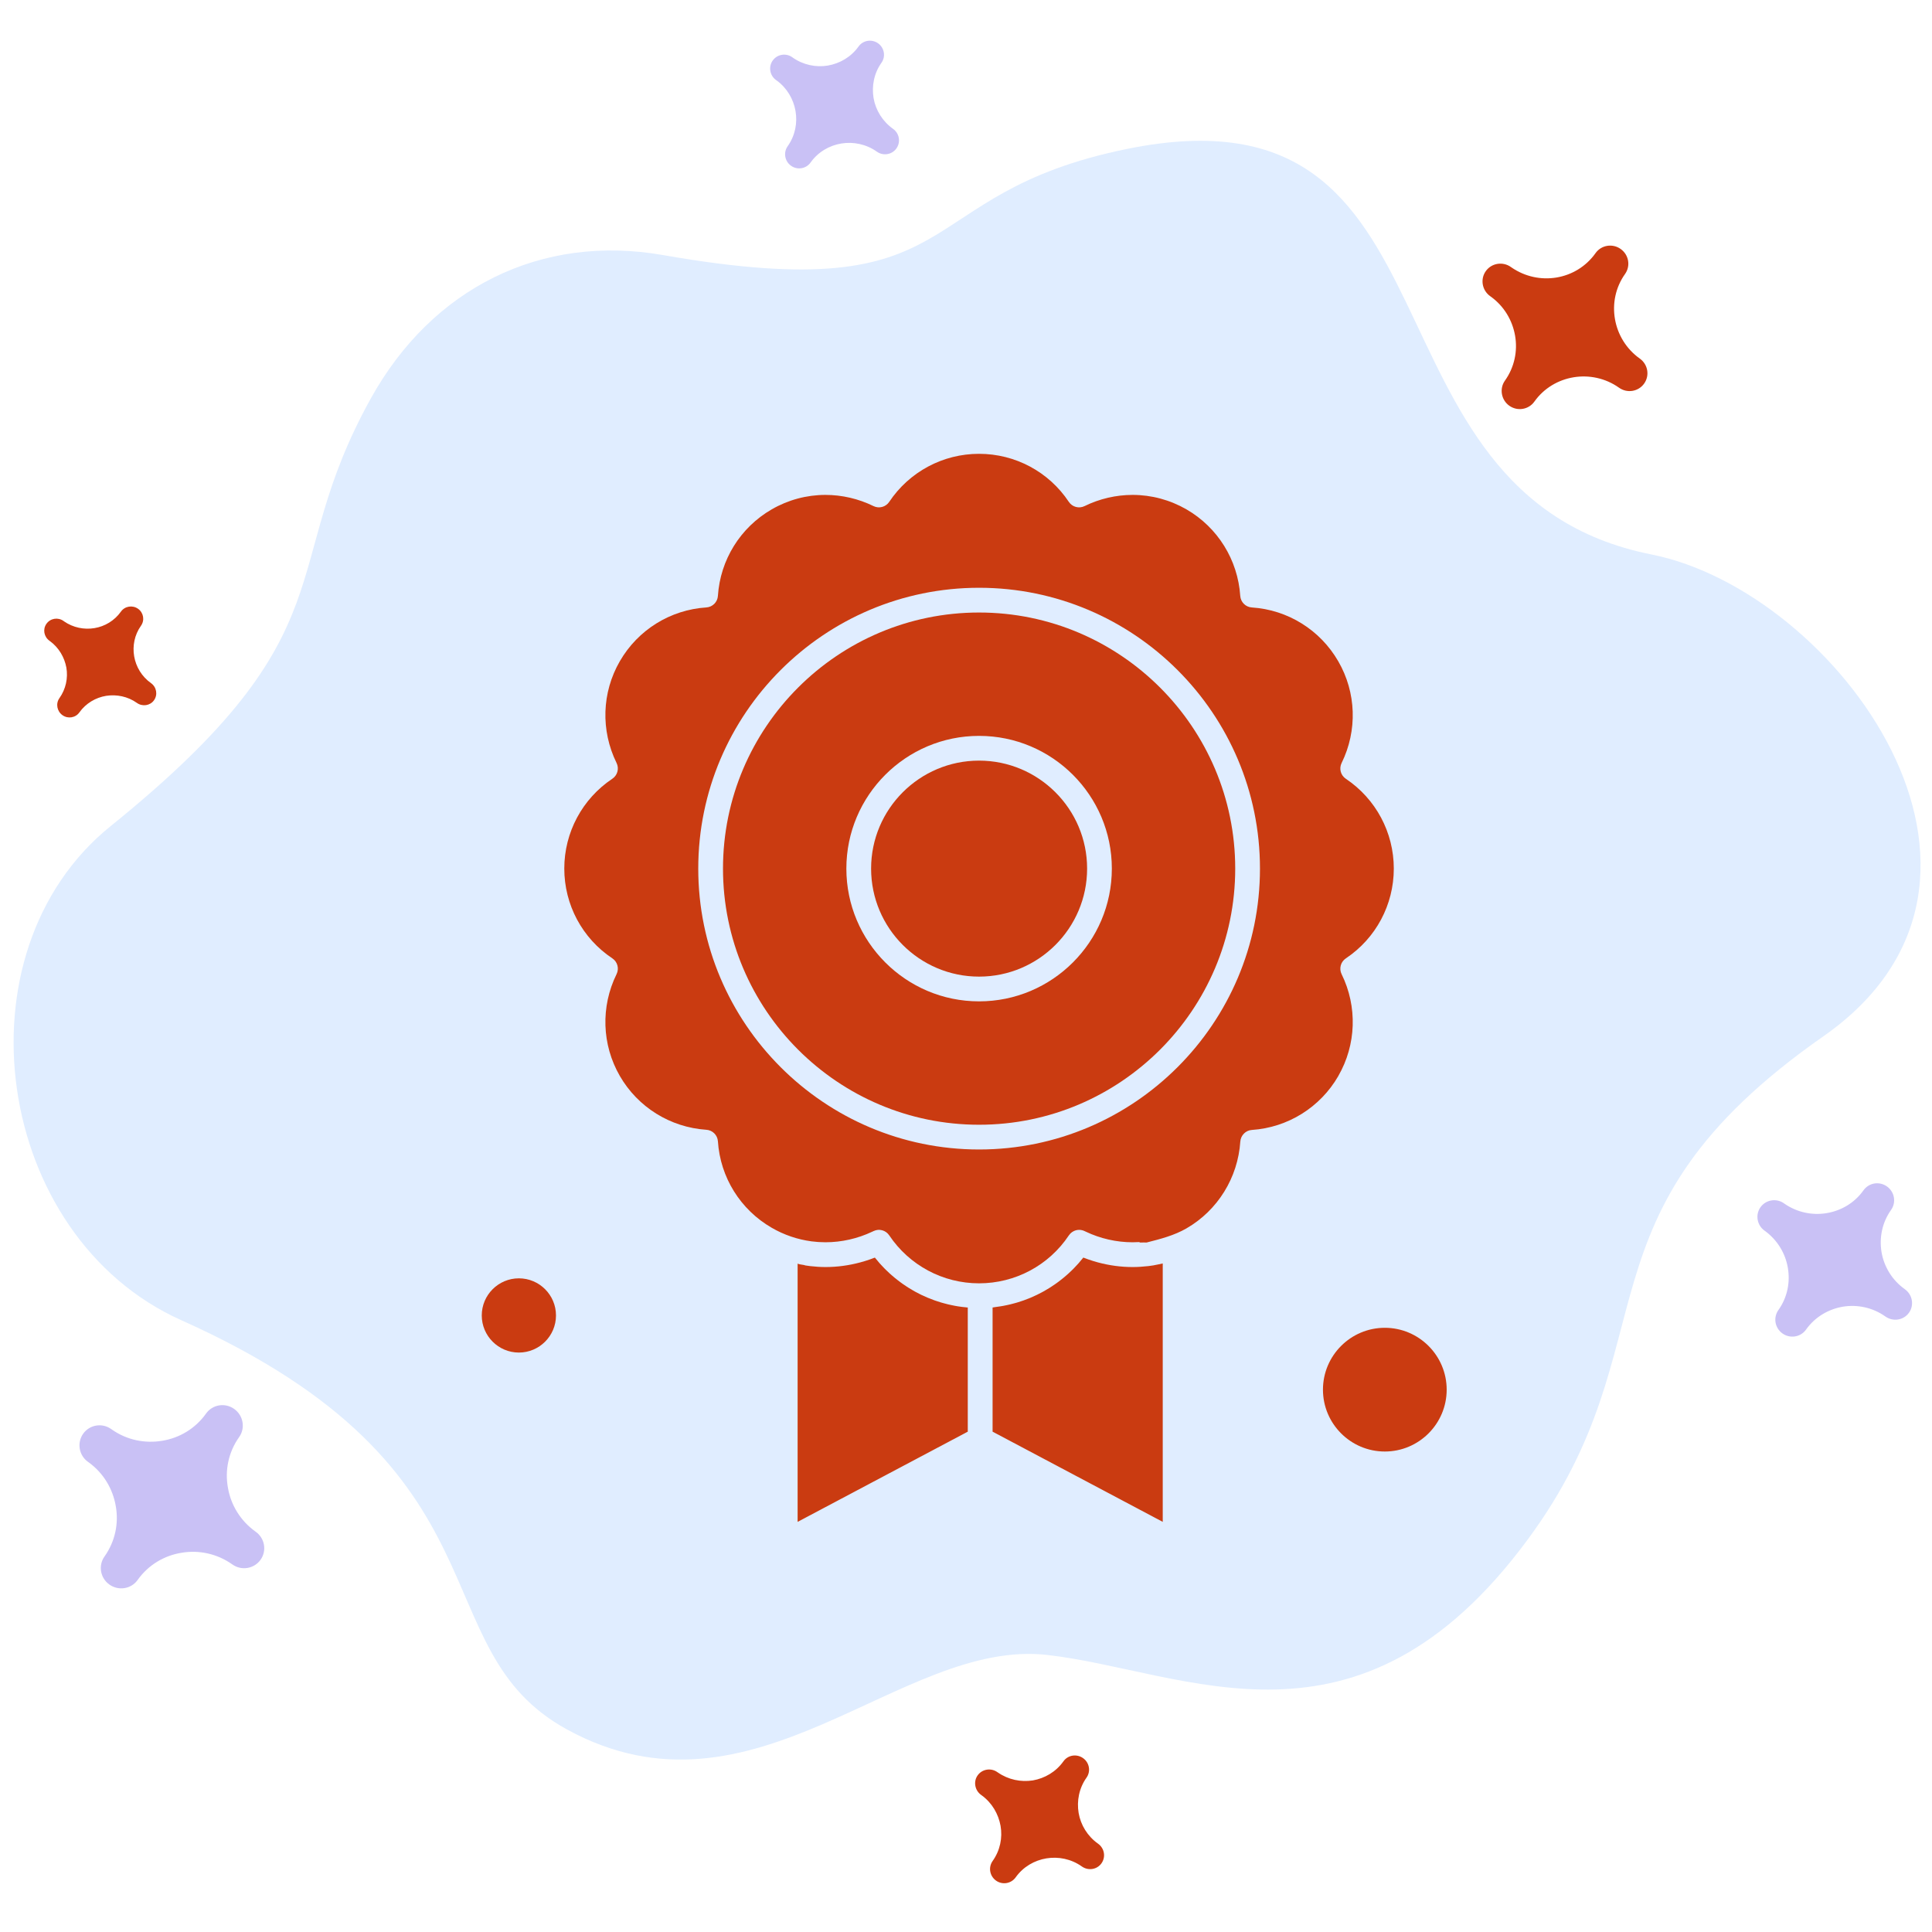 <svg version="1.2" baseProfile="tiny-ps" xmlns="http://www.w3.org/2000/svg" viewBox="0 0 1090 1090" width="171" height="171">
	<title>8803a3e45eff9256774569d6129ed0c8-ai</title>
	<style>
		tspan { white-space:pre }
		.s0 { fill: #ffffff } 
		.s1 { fill: #e0edff } 
		.s2 { fill: #c9c1f5 } 
		.s3 { fill: #ca3b11 } 
	</style>
	<g id="766">
		<g id="&lt;Group&gt;">
			<path id="&lt;Path&gt;" class="s0" d="m-256-243h1600v1600h-1600v-1600z" />
			<path id="&lt;Path&gt;" class="s1" d="m209.38 224.5c34.41-61.85 95.67-92.73 164.77-80.58c175.87 30.8 135.67-34.32 261.99-59.96c196.1-39.74 124.65 194.82 295.53 228.85c104.72 20.84 223.99 183.13 97 271.89c-144.83 101.14-84.07 171.83-166.68 283.77c-95.91 130.09-192.9 74.06-271.19 65.22c-83.07-9.39-165.16 99.86-270.84 42.08c-83.76-45.86-28.02-146.11-217.64-230.91c-105.44-47.21-128.61-207.26-39.83-278.84c137.92-111.26 92.5-143.73 146.88-241.51z" />
			<path id="&lt;Path&gt;" class="s2" d="m63.16 806.55c8.55 5.98 18.72 7.9 28.27 6.32c9.73-1.54 18.75-6.83 24.83-15.38c3.62-5.1 10.7-6.26 15.85-2.6c5.14 3.65 6.44 10.77 2.82 15.87c-6.08 8.55-8.11 18.81-6.35 28.51c1.63 9.72 7.02 18.75 15.67 24.9c5.14 3.65 6.38 10.72 2.76 15.81c-3.62 5.1-10.75 6.32-15.89 2.67c-8.64-6.14-18.95-8.26-28.67-6.61c-9.73 1.54-18.75 6.82-24.83 15.38c-3.62 5.09-10.76 6.21-15.91 2.55c-5.15-3.66-6.38-10.72-2.76-15.81c6.08-8.56 8.11-18.82 6.36-28.51c-1.66-9.54-6.81-18.5-15.27-24.62c-0.13-0.09-0.26-0.19-0.4-0.28c-5.14-3.65-6.33-10.79-2.71-15.88c3.62-5.1 10.7-6.26 15.84-2.6c0.13 0.09 0.27 0.19 0.4 0.28z" />
			<path id="&lt;Path&gt;" class="s2" d="m447.32 32.55c5.92 4.11 13.05 5.54 19.68 4.45c6.79-1.17 13.14-4.81 17.37-10.76c2.51-3.53 7.45-4.34 11.02-1.81c3.56 2.53 4.42 7.46 1.91 10.99c-4.22 5.94-5.57 13.15-4.44 19.94c1.17 6.73 5 13.09 11 17.35c3.56 2.53 4.42 7.46 1.87 11.05c-2.51 3.53-7.45 4.34-11.01 1.81c-6-4.26-13.31-5.72-20.05-4.61c-6.74 1.1-13.1 4.74-17.37 10.75c-2.51 3.53-7.45 4.34-11.01 1.81c-3.56-2.53-4.42-7.47-1.92-11c4.27-6.01 5.62-13.21 4.44-19.94c-1.15-6.62-4.8-12.95-10.63-17.18c-0.13-0.09-0.2-0.14-0.33-0.23c-3.56-2.53-4.42-7.47-1.92-11c2.55-3.59 7.5-4.4 11.06-1.87c0.13 0.09 0.2 0.14 0.33 0.23z" />
			<path id="&lt;Path&gt;" class="s3" d="m562.95 999.98c5.99 4.15 13.05 5.53 19.74 4.5c6.79-1.18 13.08-4.86 17.3-10.8c2.51-3.53 7.45-4.34 11.08-1.76c3.57 2.53 4.43 7.47 1.92 11c-4.22 5.95-5.57 13.14-4.44 19.94c1.17 6.73 4.93 13.04 10.94 17.3c3.63 2.58 4.49 7.51 1.94 11.1c-2.51 3.53-7.45 4.34-11.08 1.76c-6-4.26-13.24-5.67-19.99-4.56c-6.74 1.11-13.1 4.75-17.32 10.69c-2.55 3.59-7.5 4.4-11.06 1.88c-3.63-2.58-4.49-7.52-1.94-11.11c4.22-5.94 5.64-13.1 4.46-19.83c-1.22-6.67-4.79-12.95-10.69-17.23c-0.07-0.05-0.2-0.14-0.26-0.19c-3.57-2.53-4.49-7.52-1.98-11.04c2.55-3.59 7.56-4.36 11.13-1.82c0.06 0.04 0.2 0.14 0.26 0.19z" />
			<path id="&lt;Path&gt;" class="s2" d="m1006.83 679.15c7.21 4.93 15.66 6.6 23.64 5.29c8.2-1.34 15.77-5.7 20.87-12.88c3.02-4.25 8.91-5.27 13.26-2.18c4.29 3.05 5.33 8.99 2.31 13.24c-5.1 7.18-6.73 15.76-5.37 23.9c1.41 8.08 5.92 15.7 13.11 20.81c4.36 3.09 5.39 9.04 2.37 13.28c-3.02 4.25-8.97 5.23-13.33 2.13c-7.19-5.11-15.87-6.86-23.97-5.53c-8.13 1.39-15.7 5.75-20.8 12.94c-3.02 4.24-8.97 5.22-13.26 2.18c-4.36-3.1-5.32-8.99-2.31-13.24c5.11-7.19 6.73-15.76 5.3-23.95c-1.39-7.96-5.75-15.39-12.77-20.58c-0.14-0.09-0.2-0.14-0.33-0.23c-4.29-3.05-5.33-8.99-2.31-13.24c3.02-4.24 8.97-5.22 13.26-2.18c0.13 0.1 0.2 0.14 0.33 0.24z" />
			<path id="&lt;Path&gt;" class="s3" d="m852.82 150.92c7.68 5.26 16.72 7.06 25.26 5.66c8.66-1.42 16.68-6.14 22.11-13.79c3.25-4.57 9.61-5.56 14.16-2.32c4.61 3.28 5.71 9.56 2.46 14.13c-5.43 7.64-7.18 16.81-5.67 25.46c1.5 8.64 6.33 16.79 13.99 22.23c4.61 3.28 5.71 9.56 2.46 14.13c-3.2 4.51-9.54 5.61-14.16 2.32c-7.65-5.44-16.94-7.31-25.6-5.89c-8.65 1.42-16.74 6.09-22.17 13.73c-3.2 4.51-9.54 5.6-14.15 2.32c-4.55-3.23-5.67-9.63-2.47-14.13c5.43-7.64 7.25-16.77 5.74-25.4c-1.48-8.53-6.12-16.54-13.66-22c-0.13-0.1-0.26-0.19-0.39-0.28c-4.55-3.23-5.72-9.56-2.47-14.13c3.25-4.57 9.61-5.55 14.16-2.32c0.13 0.1 0.26 0.19 0.4 0.28z" />
			<path id="&lt;Path&gt;" class="s3" d="m36.13 350.56c5.13 3.54 11.29 4.78 17.14 3.82c5.84-0.96 11.29-4.16 14.96-9.32c2.23-3.14 6.57-3.79 9.67-1.59c3.1 2.2 3.84 6.47 1.62 9.6c-3.67 5.16-4.83 11.41-3.82 17.24c1.04 5.95 4.3 11.41 9.51 15.11c3.1 2.2 3.91 6.52 1.68 9.65c-2.18 3.07-6.52 3.72-9.62 1.52c-5.21-3.7-11.49-4.92-17.4-4.01c-5.85 0.96-11.41 4.18-15.08 9.34c-2.18 3.07-6.45 3.77-9.55 1.57c-3.1-2.21-3.91-6.51-1.73-9.59c3.67-5.16 4.94-11.43 3.93-17.26c-1.07-5.77-4.22-11.25-9.25-14.93c-0.13-0.09-0.2-0.14-0.26-0.19c-3.17-2.25-3.91-6.51-1.73-9.58c2.23-3.14 6.5-3.84 9.66-1.59c0.07 0.05 0.13 0.09 0.26 0.19z" />
		</g>
		<g id="&lt;Group&gt;">
			<g id="&lt;Group&gt;">
				<path id="&lt;Path&gt;" class="s3" d="m613.33 490.04c0 33.61-27.34 60.95-60.96 60.95c-33.59 0-60.91-27.34-60.91-60.95c0-33.58 27.32-60.91 60.91-60.91c33.61 0 60.96 27.33 60.96 60.91z" />
				<path id="&lt;Compound Path&gt;" fill-rule="evenodd" class="s3" d="m755.04 607.1c-10.19 17.64-28.43 29.03-48.79 30.4c-3.48 0.23-6.26 3.09-6.49 6.57c-1.37 20.36-12.72 38.76-30.36 48.95c-6.95 4.02-14.6 5.98-22.48 7.98c-0.01 0-0.02 0-0.03 0c-1.14 0-2.29-0.06-3.44 0.02c-0.31 0.02-0.63-0.27-0.94-0.26c-1.03 0.06-2.07 0.1-3.11 0.1c-0.13 0-0.26 0.01-0.39 0.01c-9.09 0-18.22-2.08-26.45-6c-0.21-0.1-0.42-0.19-0.63-0.29c-1.96-0.96-4.19-0.93-6.05-0.05c-0.09 0.04-0.16 0.1-0.25 0.14c-0.28 0.14-0.56 0.29-0.82 0.48c-0.09 0.06-0.16 0.14-0.25 0.21c-0.24 0.19-0.49 0.38-0.71 0.61c-0.29 0.3-0.57 0.64-0.81 1c-11.31 16.94-30.25 27.06-50.67 27.06c-20.38 0-39.32-10.12-50.68-27.07c-0.22-0.32-0.46-0.62-0.72-0.89c-0.07-0.07-0.14-0.14-0.21-0.21c-0.24-0.23-0.49-0.45-0.75-0.64c-0.04-0.03-0.07-0.06-0.11-0.09c-0.3-0.21-0.62-0.39-0.94-0.55c-0.08-0.04-0.17-0.08-0.26-0.12c-0.28-0.12-0.56-0.23-0.85-0.31c-0.07-0.02-0.13-0.04-0.2-0.06c-0.35-0.09-0.7-0.15-1.06-0.19c-0.09-0.01-0.18-0.01-0.27-0.02c-0.14-0.01-0.29-0.03-0.43-0.03c-0.17 0-0.33 0.02-0.5 0.03c-0.06 0-0.13 0-0.19 0.01c-0.36 0.04-0.72 0.11-1.07 0.2c-0.08 0.02-0.15 0.04-0.23 0.07c-0.37 0.11-0.73 0.24-1.08 0.41c-0.25 0.12-0.5 0.23-0.76 0.35c-8.2 3.88-17.27 5.94-26.3 5.94c-0.15 0-0.29-0.01-0.44-0.01c-1.02-0.01-2.04-0.04-3.05-0.1c-0.33-0.02-0.66-0.04-0.99-0.06c-1.12-0.08-2.23-0.19-3.34-0.33c-0.04-0.01-0.08-0.01-0.12-0.01c-7.86-1.05-15.5-3.64-22.43-7.66c-17.68-10.21-29.03-28.45-30.36-48.78c-0.23-3.49-3.01-6.28-6.5-6.51c-20.39-1.37-38.65-12.72-48.83-30.36c-10.18-17.63-10.87-39.11-1.84-57.47c1.55-3.14 0.52-6.95-2.4-8.89c-16.97-11.3-27.1-30.24-27.1-50.66c0-20.38 10.13-39.33 27.11-50.67c2.91-1.95 3.93-5.74 2.39-8.88c-9.03-18.36-8.34-39.82 1.84-57.42c10.21-17.69 28.46-29.03 48.82-30.35c3.5-0.23 6.28-3.01 6.51-6.51c1.32-20.36 12.67-38.61 30.36-48.82c9.22-5.34 19.7-8.16 30.31-8.16c9.33 0 18.7 2.18 27.1 6.31c3.14 1.54 6.94 0.53 8.88-2.38c11.34-16.97 30.29-27.11 50.67-27.11c20.43 0 39.37 10.13 50.66 27.1c1.94 2.92 5.74 3.94 8.89 2.39c8.4-4.13 17.77-6.31 27.11-6.31c10.62 0 21.12 2.82 30.36 8.16c17.64 10.19 28.99 28.44 30.36 48.84c0.24 3.49 3.02 6.27 6.51 6.5c20.33 1.32 38.56 12.67 48.78 30.36c10.2 17.62 10.9 39.08 1.89 57.41c-1.54 3.14-0.53 6.93 2.38 8.88c16.95 11.35 27.07 30.3 27.07 50.67c0 20.42-10.12 39.36-27.06 50.67c-2.91 1.94-3.93 5.74-2.39 8.89c9.01 18.33 8.31 39.85-1.89 57.51zm-44.19-117.06c0-87.36-71.09-158.43-158.48-158.43c-87.36 0-158.43 71.07-158.43 158.43c0 87.38 71.07 158.48 158.43 158.48c87.38 0 158.48-71.09 158.48-158.48z" />
				<path id="&lt;Path&gt;" class="s3" d="m544.86 737.57c0.28 0.03 1.14 0.07 1.14 0.1v70.05l-96 50.89v-145.79c0 0.38 2.51 0.7 4.16 0.97c0.08 0.02-0.43 0.03-0.35 0.05c0.43 0.07 0.8 0.13 1.24 0.19c0.59 0.09 1.14 0.17 1.73 0.24c0.13 0.02 0.25 0.03 0.38 0.05c2.87 0.34 5.75 0.52 8.64 0.52c6.54 0 13.09-0.89 19.42-2.59c0.1-0.03 0.2-0.05 0.3-0.08c0.78-0.21 1.56-0.44 2.34-0.68c0.31-0.09 0.62-0.19 0.93-0.29c0.65-0.21 1.3-0.41 1.94-0.64c0.6-0.21 1.2-0.44 1.8-0.66c0.35-0.13 0.71-0.25 1.06-0.39c0.85 1.07 1.72 2.12 2.62 3.13c0.26 0.3 0.54 0.59 0.81 0.88c0.64 0.7 1.29 1.4 1.95 2.08c0.35 0.36 0.71 0.69 1.06 1.04c0.61 0.6 1.22 1.19 1.85 1.76c0.39 0.36 0.79 0.71 1.19 1.05c0.61 0.54 1.23 1.07 1.86 1.58c0.42 0.35 0.85 0.69 1.28 1.02c0.63 0.49 1.27 0.97 1.91 1.45c0.44 0.32 0.88 0.64 1.33 0.96c0.66 0.46 1.32 0.9 2 1.34c0.45 0.29 0.9 0.59 1.35 0.87c0.7 0.44 1.42 0.86 2.14 1.27c0.44 0.25 0.87 0.52 1.31 0.76c0.8 0.44 1.62 0.86 2.44 1.27c0.37 0.19 0.73 0.38 1.1 0.56c1.19 0.57 2.4 1.12 3.63 1.63c0.19 0.08 0.38 0.14 0.57 0.22c1.04 0.43 2.09 0.84 3.15 1.22c0.46 0.16 0.92 0.3 1.38 0.46c0.8 0.27 1.61 0.54 2.42 0.78c0.53 0.16 1.07 0.3 1.6 0.44c0.76 0.21 1.52 0.41 2.28 0.6c0.56 0.14 1.13 0.26 1.7 0.38c0.75 0.16 1.5 0.32 2.25 0.46c0.58 0.11 1.17 0.21 1.75 0.3c0.75 0.12 1.51 0.22 2.27 0.32c0.59 0.07 1.48 0.15 2.07 0.21z" />
				<path id="&lt;Path&gt;" class="s3" d="m651.11 713.82c1.68-0.28 2.89-0.6 4.89-1v145.79l-96-50.89v-70.05c0-0.03 0.27-0.07 0.57-0.1c0.56-0.06 0.79-0.13 1.34-0.2c0.8-0.1 1.59-0.21 2.38-0.34c0.56-0.09 1.12-0.18 1.67-0.28c0.78-0.14 1.56-0.3 2.33-0.47c0.55-0.12 1.09-0.23 1.63-0.37c0.79-0.19 1.56-0.4 2.34-0.61c0.52-0.14 1.04-0.28 1.55-0.43c0.82-0.24 1.63-0.52 2.45-0.79c0.46-0.15 0.92-0.29 1.37-0.46c1.04-0.37 2.06-0.77 3.09-1.19c0.21-0.09 0.43-0.16 0.64-0.25c1.22-0.51 2.42-1.05 3.6-1.63c0.42-0.2 0.82-0.43 1.24-0.63c0.77-0.39 1.55-0.78 2.31-1.2c0.48-0.26 0.94-0.54 1.41-0.82c0.68-0.39 1.36-0.79 2.03-1.2c0.49-0.3 0.96-0.62 1.44-0.93c0.64-0.42 1.27-0.84 1.9-1.28c0.48-0.33 0.95-0.67 1.42-1.02c0.61-0.45 1.22-0.91 1.82-1.38c0.46-0.36 0.91-0.72 1.36-1.09c0.6-0.49 1.18-0.99 1.77-1.5c0.43-0.37 0.85-0.74 1.27-1.13c0.6-0.54 1.18-1.11 1.76-1.67c0.38-0.38 0.77-0.74 1.14-1.12c0.63-0.65 1.24-1.31 1.85-1.98c0.3-0.33 0.61-0.64 0.9-0.98c0.89-1.01 1.77-2.05 2.61-3.12c0.32 0.13 0.64 0.23 0.95 0.35c0.64 0.24 1.28 0.49 1.92 0.71c0.62 0.21 1.24 0.41 1.87 0.62c0.33 0.11 0.67 0.21 1 0.32c0.76 0.23 1.52 0.45 2.28 0.66c0.12 0.03 0.25 0.06 0.37 0.1c6.32 1.69 12.86 2.58 19.39 2.58c2.88 0 5.74-0.18 8.58-0.51c0.18-0.02 0.36-0.04 0.54-0.06c0.54-0.07 1.08-0.14 1.61-0.22c0.47-0.07 0.95-0.14 1.42-0.21c0.04 0-0.05-0.01-0.01-0.02z" />
				<path id="&lt;Compound Path&gt;" fill-rule="evenodd" class="s3" d="m696.89 490.04c0 79.69-64.83 144.52-144.52 144.52c-79.66 0-144.47-64.83-144.47-144.52c0-79.66 64.81-144.47 144.47-144.47c79.69 0 144.52 64.81 144.52 144.47zm-69.61 0c0-41.28-33.61-74.87-74.91-74.87c-41.28 0-74.87 33.59-74.87 74.87c0 41.31 33.59 74.91 74.87 74.91c41.31 0 74.91-33.6 74.91-74.91z" />
				<path id="&lt;Path&gt;" class="s3" d="m313.68 742.15c0 11.54-9.39 20.94-20.94 20.94c-11.54 0-20.94-9.39-20.94-20.94c0-11.55 9.39-20.94 20.94-20.94c11.55 0 20.94 9.39 20.94 20.94z" />
				<path id="&lt;Path&gt;" class="s3" d="m816.19 784.02c0 19.24-15.65 34.9-34.9 34.9c-19.24 0-34.9-15.65-34.9-34.9c0-19.24 15.65-34.9 34.9-34.9c19.24 0 34.9 15.65 34.9 34.9z" />
			</g>
		</g>
	</g>
	<g id="Layer 1">
	</g>
</svg>